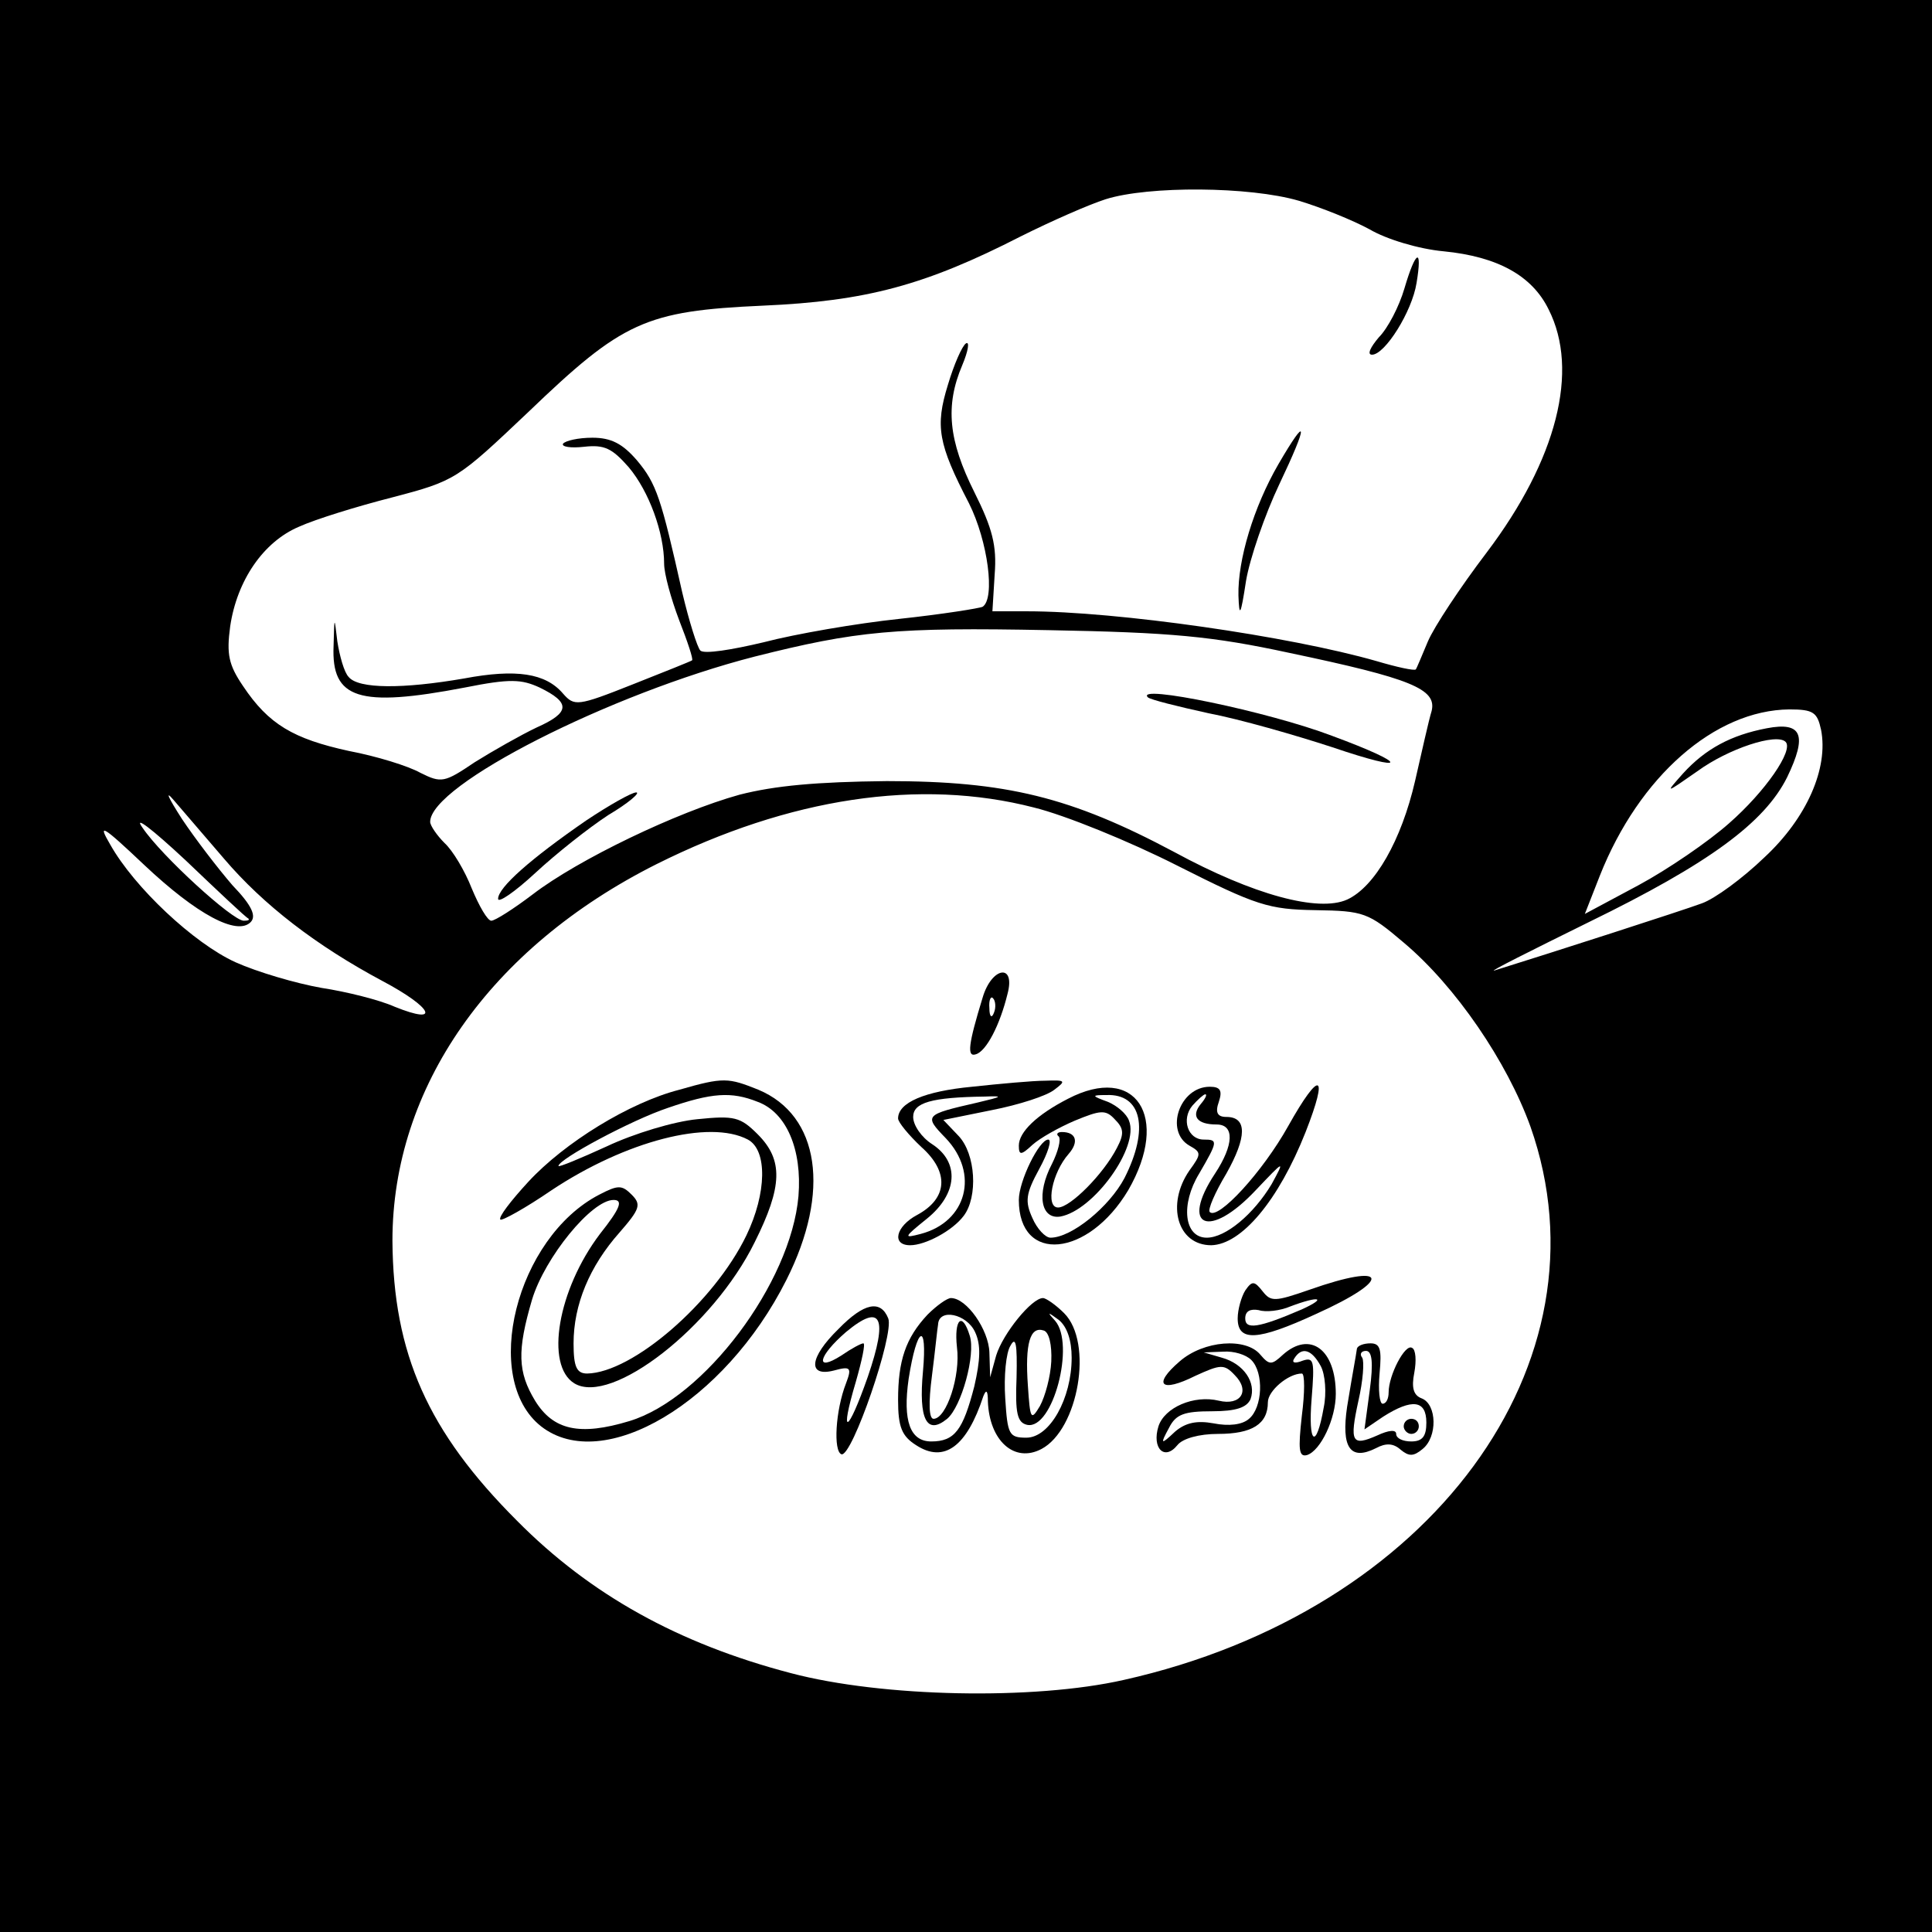<?xml version="1.0" standalone="no"?>
<!DOCTYPE svg PUBLIC "-//W3C//DTD SVG 20010904//EN"
 "http://www.w3.org/TR/2001/REC-SVG-20010904/DTD/svg10.dtd">
<svg version="1.0" xmlns="http://www.w3.org/2000/svg"
 width="256pt" height="256pt" viewBox="0 0 256 256"
 preserveAspectRatio="xMidYMid meet">

<g transform="translate(0,256) scale(0.1,-0.1)"
fill="#000000" stroke="none">
<path d="M0 1280 l0 -1280 1280 0 1280 0 0 1280 0 1280 -1280 0 -1280 0 0
-1280z m1721 1014 c30 -9 72 -26 94 -38 22 -13 65 -26 98 -29 71 -7 117 -32
139 -77 41 -81 11 -199 -82 -322 -35 -46 -70 -99 -78 -118 -8 -19 -15 -36 -16
-37 -2 -2 -25 3 -52 11 -115 33 -344 66 -463 66 l-46 0 3 49 c3 38 -3 61 -27
109 -34 68 -39 114 -16 168 8 19 10 32 5 29 -5 -3 -16 -28 -24 -55 -17 -55
-13 -78 28 -157 25 -50 35 -126 18 -137 -4 -2 -54 -10 -110 -16 -57 -6 -138
-20 -180 -31 -42 -10 -79 -16 -84 -11 -4 4 -15 39 -24 77 -28 125 -34 144 -60
175 -19 22 -34 30 -59 30 -19 0 -36 -4 -39 -8 -2 -4 10 -6 28 -4 27 3 37 -2
59 -27 27 -32 47 -87 47 -128 0 -13 9 -46 20 -75 11 -28 19 -52 17 -53 -1 -1
-36 -15 -79 -32 -73 -29 -77 -29 -92 -12 -23 27 -62 33 -131 20 -81 -14 -140
-14 -153 2 -6 6 -12 28 -15 47 -4 34 -4 34 -5 -6 -3 -70 33 -82 174 -55 60 12
75 11 99 0 41 -20 41 -33 -4 -53 -21 -10 -58 -31 -82 -46 -40 -27 -44 -28 -72
-14 -16 9 -58 22 -95 29 -73 16 -106 35 -140 86 -19 28 -22 42 -17 79 9 61 44
112 91 132 22 10 77 27 124 39 84 22 86 24 180 113 125 120 155 134 311 141
137 6 215 27 342 92 40 20 90 42 112 49 57 18 191 17 256 -2z m-13 -599 c162
-34 196 -48 189 -77 -4 -13 -13 -54 -22 -93 -18 -78 -53 -140 -90 -157 -38
-17 -124 6 -229 63 -137 73 -223 94 -381 94 -93 -1 -148 -6 -195 -18 -83 -23
-214 -86 -274 -132 -25 -19 -50 -35 -55 -35 -5 0 -16 19 -26 43 -9 23 -25 50
-36 60 -10 10 -19 23 -19 28 0 49 239 170 430 219 135 34 186 39 390 35 162
-3 216 -8 318 -30z m705 -102 c10 -51 -19 -117 -75 -169 -29 -28 -66 -55 -83
-61 -24 -9 -201 -66 -275 -89 -8 -2 48 26 125 64 160 78 233 132 263 192 27
56 20 74 -27 65 -47 -9 -81 -27 -111 -60 -24 -27 -24 -27 19 3 41 30 105 51
117 39 11 -11 -27 -66 -75 -108 -27 -24 -81 -61 -120 -82 l-71 -38 20 51 c52
131 152 219 251 220 32 0 37 -4 42 -27z m-2116 -171 c52 -61 122 -115 210
-162 66 -35 78 -59 16 -34 -20 9 -64 20 -97 25 -34 6 -85 21 -114 34 -55 25
-134 99 -166 156 -17 29 -11 26 45 -27 70 -66 123 -94 141 -76 8 8 2 22 -24
49 -19 22 -49 61 -67 88 -18 28 -23 39 -11 25 12 -14 42 -49 67 -78z m1073 68
c41 -10 127 -45 190 -77 105 -53 121 -58 183 -59 64 -1 70 -3 117 -43 69 -58
137 -158 168 -244 110 -313 -132 -642 -539 -733 -119 -27 -320 -23 -441 9
-149 39 -266 104 -363 202 -118 118 -164 221 -165 371 0 203 129 388 350 499
176 88 349 114 500 75z m-1041 -147 c2 -2 0 -3 -6 -3 -15 0 -109 86 -134 123
-13 18 12 -1 57 -43 43 -41 80 -76 83 -77z"/>
<path d="M1861 2178 c-7 -24 -22 -53 -34 -65 -11 -13 -16 -23 -9 -23 17 0 53
57 59 95 8 48 -1 44 -16 -7z"/>
<path d="M1694 1945 c-33 -57 -54 -127 -53 -174 1 -30 3 -27 10 19 5 30 25 88
44 128 39 82 38 94 -1 27z"/>
<path d="M1521 1636 c3 -3 39 -12 80 -21 42 -8 115 -29 164 -45 103 -35 103
-23 0 15 -84 32 -262 69 -244 51z"/>
<path d="M777 1473 c-74 -51 -117 -89 -117 -104 0 -6 22 9 49 34 28 26 71 60
97 77 27 16 43 30 37 30 -6 0 -36 -17 -66 -37z"/>
<path d="M1302 1238 c-19 -62 -21 -79 -9 -75 14 4 32 39 42 80 11 41 -21 36
-33 -5z m15 -20 c-3 -8 -6 -5 -6 6 -1 11 2 17 5 13 3 -3 4 -12 1 -19z"/>
<path d="M900 1116 c-66 -17 -152 -70 -200 -122 -23 -25 -40 -47 -37 -50 2 -2
33 15 68 39 98 65 209 94 260 67 26 -14 25 -71 -2 -127 -43 -89 -151 -182
-211 -183 -14 0 -18 9 -18 40 0 51 21 102 61 147 27 31 29 37 16 50 -13 13
-18 13 -43 0 -110 -57 -157 -244 -77 -307 82 -64 243 31 325 194 59 117 44
218 -37 252 -40 16 -46 17 -105 0z m104 -16 c38 -14 59 -63 54 -125 -10 -115
-125 -268 -224 -298 -66 -20 -101 -12 -125 27 -23 38 -24 66 -4 134 17 56 79
132 108 132 13 0 9 -11 -18 -45 -56 -74 -73 -174 -34 -198 49 -30 184 75 239
187 37 74 38 109 4 143 -23 23 -31 25 -80 20 -31 -3 -84 -19 -120 -36 -35 -16
-64 -28 -64 -26 0 9 97 61 145 77 58 20 84 22 119 8z"/>
<path d="M1288 1120 c-63 -6 -98 -21 -98 -42 0 -5 14 -22 31 -38 37 -33 35
-68 -6 -90 -28 -15 -34 -40 -9 -40 20 0 56 19 71 39 19 25 16 82 -7 106 l-20
21 64 13 c36 7 73 19 83 27 16 12 15 13 -12 12 -16 0 -60 -4 -97 -8z m7 -21
c-70 -16 -71 -17 -42 -47 45 -47 28 -111 -33 -127 -23 -6 -23 -5 8 20 41 33
44 75 7 99 -14 9 -25 25 -25 36 0 19 24 26 95 27 25 1 24 0 -10 -8z"/>
<path d="M1707 1068 c-34 -61 -93 -125 -104 -114 -3 3 7 26 22 51 27 48 28 75
0 75 -12 0 -15 6 -10 20 5 15 2 20 -12 20 -40 0 -60 -59 -27 -78 16 -9 16 -11
0 -33 -31 -45 -16 -99 29 -99 40 1 89 59 125 150 31 79 19 83 -23 8z m-116 29
c-13 -16 -5 -27 21 -27 24 0 23 -27 -2 -65 -47 -71 -8 -88 54 -22 38 40 39 41
21 8 -24 -40 -61 -71 -86 -71 -30 0 -35 44 -10 85 25 43 25 45 6 45 -21 0 -30
27 -15 45 7 8 15 15 17 15 3 0 0 -6 -6 -13z"/>
<path d="M1415 1104 c-41 -21 -65 -44 -65 -62 0 -13 3 -13 18 1 10 9 35 23 56
32 34 14 41 15 53 2 12 -12 13 -19 3 -38 -18 -35 -62 -79 -78 -79 -17 0 -8 46
14 71 14 16 10 29 -9 29 -6 0 -8 -3 -4 -6 3 -4 -1 -20 -9 -36 -21 -40 -15 -74
11 -70 44 8 105 92 91 127 -3 9 -16 20 -28 25 -22 8 -22 9 -2 9 47 2 57 -45
24 -110 -20 -38 -70 -79 -98 -79 -7 0 -18 12 -24 26 -10 22 -9 32 9 65 12 22
17 39 12 39 -12 0 -39 -55 -39 -80 0 -85 92 -76 145 13 56 97 10 168 -80 121z"/>
<path d="M1735 851 c-46 -16 -51 -16 -62 -2 -11 14 -14 14 -23 1 -5 -8 -10
-25 -10 -37 0 -31 26 -30 104 6 102 46 96 69 -9 32z m-10 -26 c-58 -25 -75
-27 -75 -12 0 10 7 13 18 11 9 -3 28 -1 42 5 37 14 50 12 15 -4z"/>
<path d="M1229 818 c-29 -31 -39 -61 -39 -113 0 -36 5 -48 24 -60 37 -24 67
-2 89 65 4 10 6 7 6 -7 2 -52 35 -82 71 -63 49 26 69 141 30 180 -11 11 -24
20 -28 20 -15 0 -53 -47 -62 -76 l-8 -29 -1 33 c-1 30 -30 72 -51 72 -5 0 -19
-10 -31 -22z m63 -23 c8 -17 7 -37 -1 -72 -15 -58 -26 -73 -57 -73 -28 0 -38
27 -30 83 11 70 25 77 19 10 -6 -64 5 -85 32 -63 19 16 38 85 30 110 -10 33
-21 22 -17 -15 5 -38 -14 -95 -31 -95 -6 0 -7 20 -2 58 4 31 7 62 8 67 1 22
38 14 49 -10z m128 -34 c0 -54 -29 -106 -60 -106 -23 0 -25 4 -28 52 -2 29 1
61 7 70 7 13 9 2 8 -42 -2 -48 1 -60 14 -63 34 -7 64 107 37 138 -11 12 -10
12 5 1 11 -9 17 -27 17 -50z m-27 -5 c-1 -20 -8 -46 -15 -59 -12 -20 -13 -18
-16 27 -4 56 3 79 21 73 7 -2 11 -19 10 -41z"/>
<path d="M1111 799 c-39 -38 -41 -64 -6 -55 22 6 24 4 16 -17 -14 -36 -17 -90
-6 -94 14 -4 70 159 62 180 -10 25 -32 21 -66 -14z m39 -63 c-27 -77 -38 -81
-16 -7 8 28 13 51 10 51 -3 0 -16 -7 -29 -16 -36 -23 -31 -1 6 31 47 39 56 20
29 -59z"/>
<path d="M1563 756 c-36 -31 -25 -42 21 -19 33 15 38 16 52 1 21 -21 8 -41
-21 -34 -33 8 -72 -9 -80 -34 -9 -29 8 -46 25 -25 7 9 29 15 54 15 45 0 66 13
66 42 0 15 27 38 45 38 4 0 4 -25 0 -56 -5 -45 -4 -55 7 -52 18 6 38 48 38 81
0 59 -34 84 -70 52 -15 -14 -18 -14 -30 0 -19 23 -75 19 -107 -9z m95 2 c17
-17 15 -63 -3 -78 -9 -8 -27 -10 -47 -6 -22 4 -37 1 -51 -11 -19 -18 -20 -17
-8 5 9 18 20 22 57 22 32 0 46 5 51 16 8 22 -9 47 -38 55 l-24 7 26 1 c14 1
30 -4 37 -11z m92 -8 c6 -11 8 -36 4 -55 -10 -57 -21 -49 -16 12 4 50 3 55
-12 50 -10 -4 -15 -3 -11 3 10 16 23 12 35 -10z"/>
<path d="M1798 773 c-2 -14 -5 -28 -13 -77 -8 -54 4 -72 38 -55 13 7 23 7 33
-2 11 -9 17 -9 29 1 20 16 19 59 -1 67 -11 4 -14 14 -10 34 3 16 2 31 -3 33
-9 6 -31 -36 -31 -59 0 -8 -3 -15 -8 -15 -4 0 -6 18 -4 40 3 32 1 40 -12 40
-9 0 -17 -3 -18 -7z m17 -55 l-7 -52 25 17 c38 24 57 22 57 -8 0 -18 -5 -25
-20 -25 -11 0 -20 4 -20 10 0 6 -10 5 -25 -2 -34 -15 -37 -9 -25 46 6 26 8 52
5 57 -4 5 -1 9 5 9 8 0 10 -15 5 -52z"/>
<path d="M1860 670 c0 -5 5 -10 10 -10 6 0 10 5 10 10 0 6 -4 10 -10 10 -5 0
-10 -4 -10 -10z"/>
</g>
</svg>
